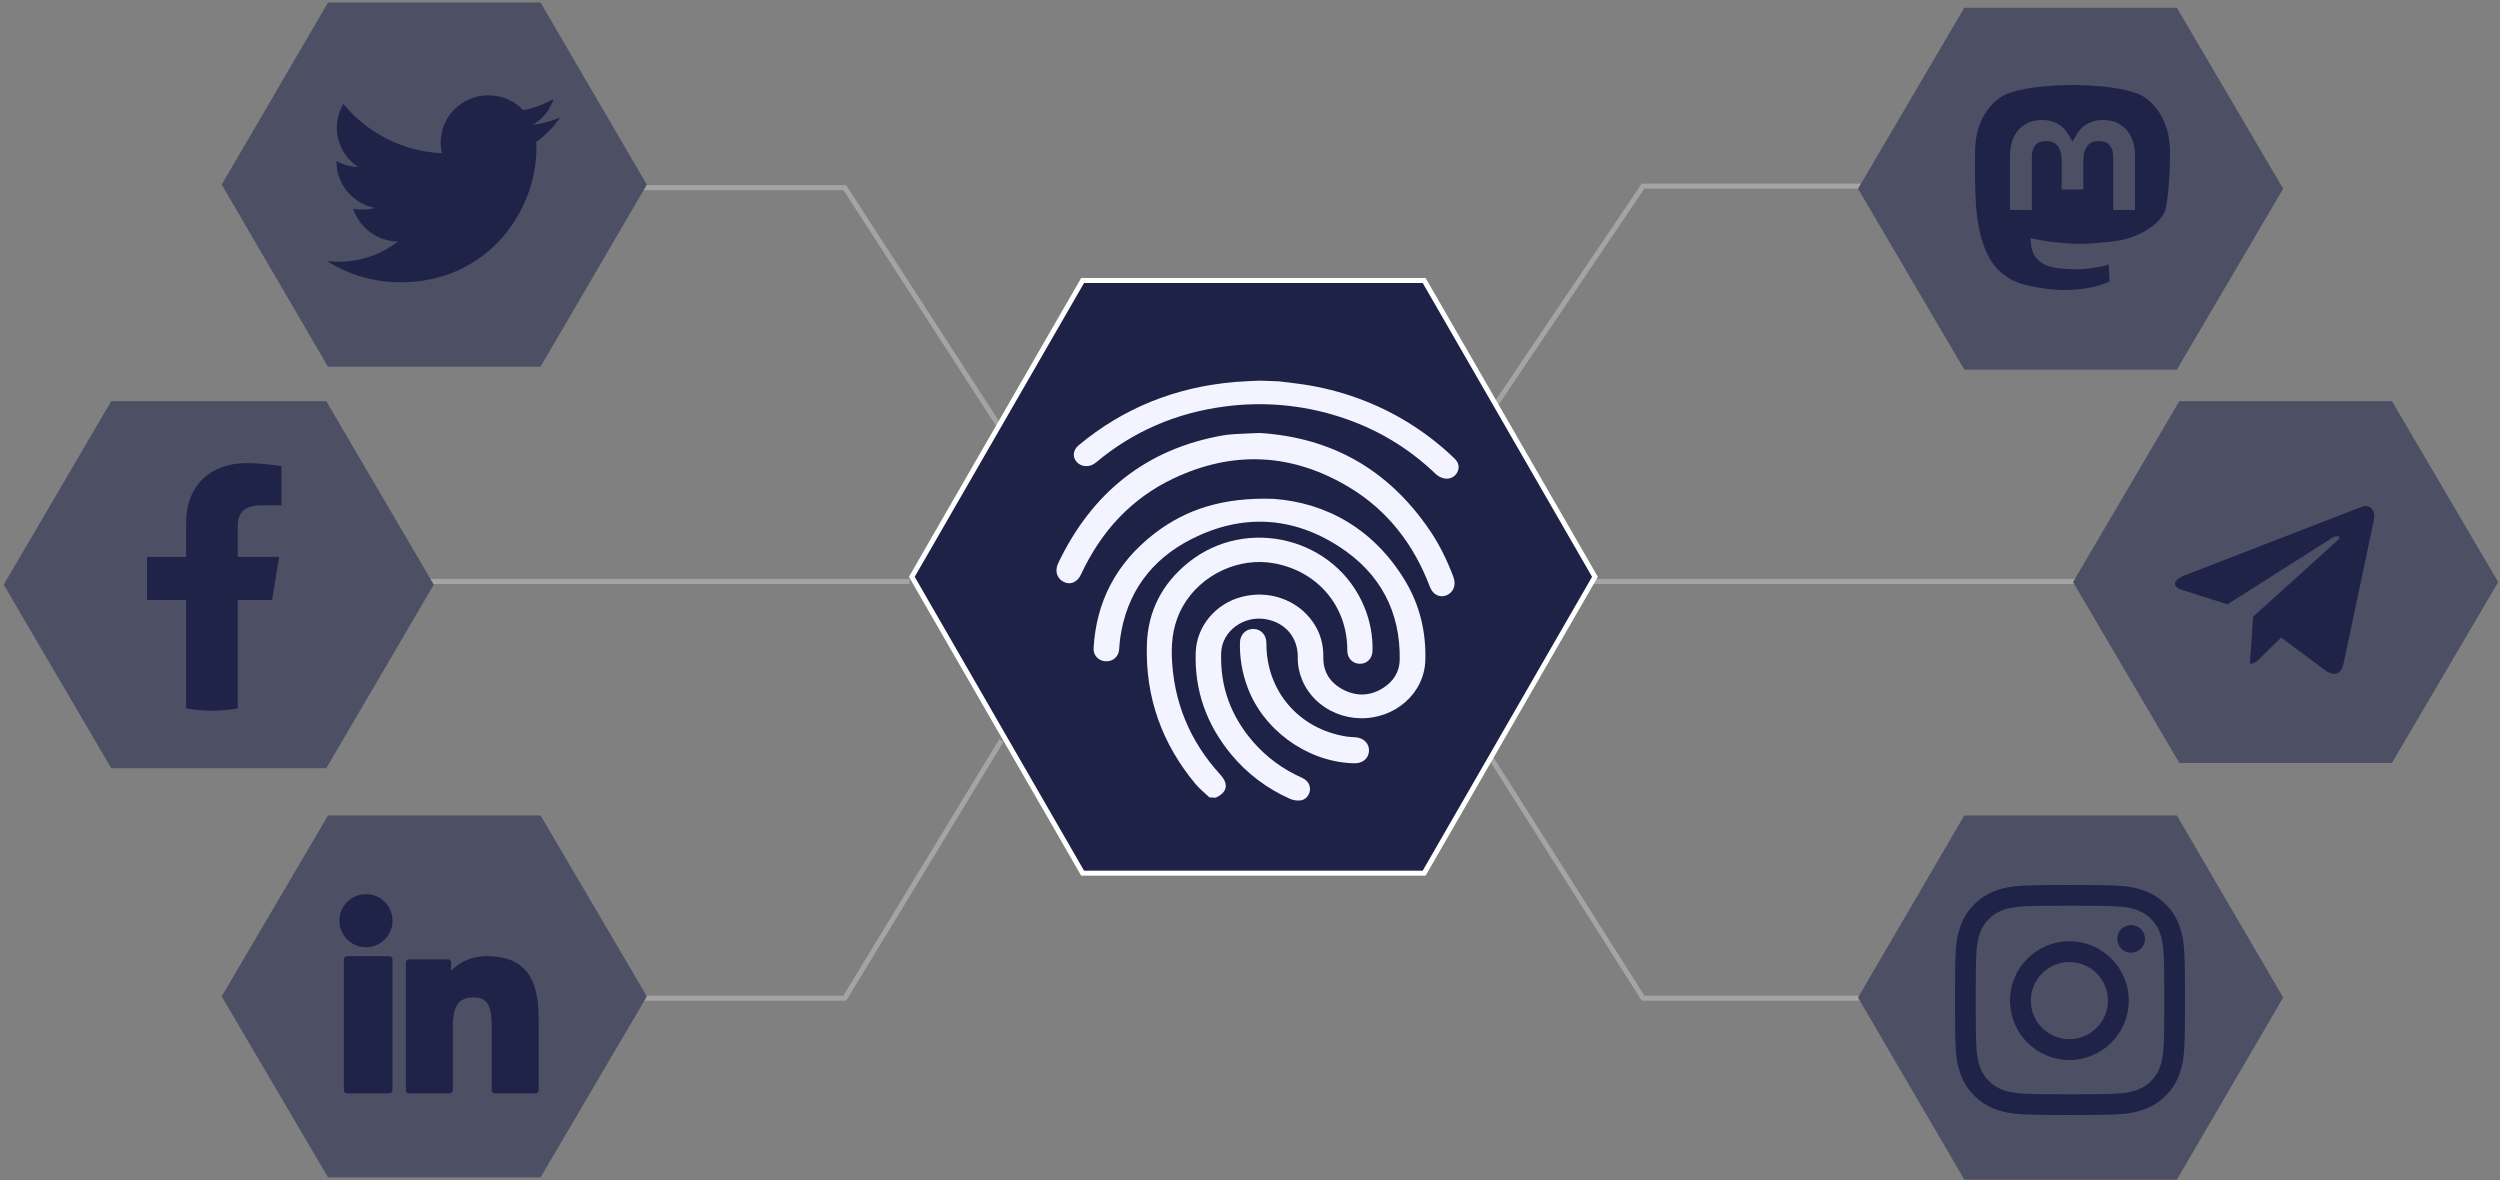 <?xml version="1.0" encoding="UTF-8"?>
<svg width="500px" height="236px" viewBox="0 0 500 236" version="1.1" xmlns="http://www.w3.org/2000/svg" xmlns:xlink="http://www.w3.org/1999/xlink">
    <rect x="0" y="0" width="500" height="236" fill="#808080" stroke="none"/>
    <!-- Generator: Sketch 55.2 (78181) - https://sketchapp.com -->
    <title>connectivity</title>
    <desc>Created with Sketch.</desc>
    <g id="Page-1" stroke="none" stroke-width="1" fill="none" fill-rule="evenodd">
        <g id="PAges" transform="translate(-101, -868)">
            <g id="Page2" transform="translate(0, 650.332)">
                <g id="connectivity" transform="translate(101.745, 217.512)">
                    <g id="Group-2" opacity="0.33" transform="translate(60.837, 37.376)" stroke="#FFFFFF">
                        <polyline id="Path-4" opacity="0.867" points="24.954 0.305 107.375 0.305 138.697 48.693"></polyline>
                        <polyline id="Path-4" opacity="0.867" transform="translate(293.653, 24.194) scale(-1, 1) translate(-293.653, -24.194) " points="234.388 1.71909e-13 320.278 2.68607813e-15 352.918 48.388"></polyline>
                        <polyline id="Path-4" opacity="0.867" transform="translate(81.826, 136.648) scale(1, -1) translate(-81.826, -136.648) " points="24.954 110.883 107.375 110.883 138.697 162.412"></polyline>
                        <polyline id="Path-4" opacity="0.867" transform="translate(293.653, 136.648) scale(-1, -1) translate(-293.653, -136.648) " points="234.388 110.883 320.278 110.883 352.918 162.412"></polyline>
                        <path d="M-5.68434189e-14,79.07 L120.32,79.07" id="Path-4" opacity="0.867"></path>
                        <path d="M252.212,79.07 L372.532,79.07" id="Path-4" opacity="0.867"></path>
                    </g>
                    <g id="fb" transform="translate(370.269, 1.712)" fill="#4D5065" fill-rule="nonzero">
                        <polygon id="Path" points="21.846 72.376 0.588 36.188 21.846 0 64.362 0 85.621 36.188 64.362 72.376"></polygon>
                    </g>
                    <g id="fb" transform="translate(0, 80.381)" fill-rule="nonzero">
                        <polygon id="Path" fill="#4D5065" points="21.503 73.425 0 36.712 21.503 0 64.509 0 86.012 36.712 64.509 73.425"></polygon>
                        <path d="M53.674,39.77 L55.08,31.154 L46.798,31.154 L46.798,25.154 C46.798,22.693 47.736,20.847 51.486,20.847 L55.549,20.847 L55.549,13 C53.361,12.693 50.861,12.385 48.673,12.385 C41.485,12.385 36.484,16.693 36.484,24.385 L36.484,31.154 L28.671,31.154 L28.671,39.77 L36.484,39.77 L36.484,61.463 C38.203,61.77 39.922,61.924 41.641,61.924 C43.36,61.924 45.079,61.77 46.798,61.463 L46.798,39.77 L53.674,39.77 L53.674,39.77 Z" id="Path" fill="#1F2348"></path>
                    </g>
                    <g id="logo" transform="translate(413.275, 80.381)" fill="#4D5065" fill-rule="nonzero">
                        <polygon id="Path" points="21.846 72.376 0.588 36.188 21.846 0 64.362 0 85.621 36.188 64.362 72.376"></polygon>
                    </g>
                    <g id="logo" transform="translate(370.269, 163.246)" fill-rule="nonzero">
                        <polygon id="Path" fill="#4D5065" points="21.846 72.837 0.588 36.418 21.846 0 64.362 0 85.621 36.418 64.362 72.837"></polygon>
                        <g id="Instagram-Glyph-Black-Logo.wine" transform="translate(19.985, 13.91)" fill="#1F2348">
                            <path d="M23,0 C16.754,0 15.97,0.026 13.517,0.138 C11.069,0.25 9.397,0.639 7.934,1.207 C6.422,1.795 5.139,2.582 3.86,3.86 C2.582,5.139 1.795,6.422 1.207,7.934 C0.639,9.397 0.25,11.069 0.138,13.517 C0.026,15.97 0,16.754 0,23 C0,29.246 0.026,30.03 0.138,32.483 C0.25,34.931 0.639,36.603 1.207,38.066 C1.795,39.578 2.582,40.861 3.86,42.14 C5.139,43.418 6.422,44.205 7.934,44.793 C9.397,45.361 11.069,45.75 13.517,45.862 C15.97,45.974 16.754,46 23,46 C29.246,46 30.03,45.974 32.483,45.862 C34.931,45.75 36.603,45.361 38.066,44.793 C39.578,44.205 40.861,43.418 42.14,42.14 C43.418,40.861 44.205,39.578 44.793,38.066 C45.361,36.603 45.75,34.931 45.862,32.483 C45.974,30.03 46,29.246 46,23 C46,16.754 45.974,15.97 45.862,13.517 C45.75,11.069 45.361,9.397 44.793,7.934 C44.205,6.422 43.418,5.139 42.14,3.86 C40.861,2.582 39.578,1.795 38.066,1.207 C36.603,0.639 34.931,0.25 32.483,0.138 C30.03,0.026 29.246,0 23,0 Z M23,4.144 C29.141,4.144 29.869,4.168 32.294,4.278 C34.536,4.38 35.754,4.755 36.565,5.07 C37.638,5.487 38.405,5.986 39.209,6.791 C40.014,7.595 40.513,8.362 40.93,9.435 C41.245,10.246 41.62,11.464 41.722,13.706 C41.832,16.131 41.856,16.859 41.856,23 C41.856,29.141 41.832,29.869 41.722,32.294 C41.62,34.536 41.245,35.754 40.93,36.565 C40.513,37.638 40.014,38.405 39.209,39.209 C38.405,40.014 37.638,40.513 36.565,40.93 C35.754,41.245 34.536,41.62 32.294,41.722 C29.869,41.832 29.142,41.856 23,41.856 C16.858,41.856 16.131,41.832 13.706,41.722 C11.464,41.62 10.246,41.245 9.435,40.93 C8.362,40.513 7.595,40.014 6.791,39.209 C5.986,38.405 5.487,37.638 5.07,36.565 C4.755,35.754 4.381,34.536 4.278,32.294 C4.168,29.869 4.144,29.141 4.144,23 C4.144,16.859 4.168,16.131 4.278,13.706 C4.381,11.464 4.755,10.246 5.07,9.435 C5.487,8.362 5.986,7.595 6.791,6.791 C7.595,5.986 8.362,5.487 9.435,5.07 C10.246,4.755 11.464,4.38 13.706,4.278 C16.131,4.168 16.859,4.144 23,4.144 L23,4.144 Z" id="Shape"></path>
                            <path d="M22.878,30.832 C18.619,30.832 15.168,27.381 15.168,23.123 C15.168,18.864 18.619,15.412 22.878,15.412 C27.136,15.412 30.588,18.864 30.588,23.123 C30.588,27.381 27.136,30.832 22.878,30.832 Z M22.878,11.245 C16.318,11.245 11,16.563 11,23.123 C11,29.682 16.318,35 22.878,35 C29.437,35 34.755,29.682 34.755,23.123 C34.755,16.563 29.437,11.245 22.878,11.245 L22.878,11.245 Z M38,10.776 C38,12.309 36.757,13.551 35.224,13.551 C33.692,13.551 32.449,12.309 32.449,10.776 C32.449,9.243 33.692,8 35.224,8 C36.757,8 38,9.243 38,10.776 L38,10.776 Z" id="Shape"></path>
                        </g>
                    </g>
                    <g id="logo" transform="translate(43.006, 163.246)" fill="#4D5065" fill-rule="nonzero">
                        <polygon id="Path" points="21.846 72.376 0.588 36.188 21.846 0 64.362 0 85.621 36.188 64.362 72.376"></polygon>
                    </g>
                    <g id="logo" transform="translate(43.006, 0.663)" fill-rule="nonzero">
                        <polygon id="Path" fill="#4D5065" points="21.846 72.837 0.588 36.418 21.846 0 64.362 0 85.621 36.418 64.362 72.837"></polygon>
                        <path d="M62.791,24.463 C64.768,23.295 66.282,21.444 66.996,19.24 C65.119,20.341 63.065,21.116 60.922,21.531 C59.179,19.696 56.692,18.551 53.942,18.551 C48.662,18.551 44.38,22.777 44.38,27.992 C44.38,28.731 44.464,29.452 44.626,30.144 C36.678,29.75 29.632,25.991 24.915,20.28 C24.092,21.675 23.62,23.297 23.62,25.027 C23.62,28.302 25.309,31.192 27.875,32.884 C26.356,32.838 24.87,32.433 23.542,31.704 L23.542,31.823 C23.542,36.398 26.838,40.213 31.213,41.08 C30.41,41.298 29.566,41.411 28.694,41.411 C28.077,41.411 27.478,41.354 26.893,41.245 C28.11,44.995 31.642,47.724 35.826,47.801 C32.553,50.334 28.429,51.844 23.95,51.844 C23.178,51.844 22.416,51.799 21.667,51.71 C25.9,54.389 30.926,55.954 36.326,55.954 C53.916,55.954 63.535,41.567 63.535,29.091 C63.535,28.681 63.526,28.275 63.506,27.87 C65.38,26.531 66.998,24.874 68.284,22.976 C66.569,23.727 64.728,24.235 62.791,24.463 Z" id="Path" fill="#1F2348"></path>
                    </g>
                    <g id="logo" transform="translate(181.464, 56.256)" fill-rule="nonzero">
                        <g id="hexagon-svgrepo-com-(1)" fill="#1E2247" stroke="#FFFFFF">
                            <polygon id="Path" points="34.311 118.528 0.154 59.264 34.311 0 102.624 0 136.78 59.264 102.624 118.528"></polygon>
                        </g>
                        <g id="fingerprint" transform="translate(68.791, 61.85) rotate(2) translate(-68.791, -61.85) translate(28.932, 19.893)" fill="#F3F4FF">
                            <path d="M32.211,83.784 C31.246,82.929 30.186,82.157 29.333,81.205 C22.304,73.349 18.684,64.172 18.629,53.725 C18.588,47.044 21.22,41.422 26.328,36.994 C37.709,27.145 55.724,31.046 61.841,44.667 C63.087,47.399 63.745,50.353 63.773,53.345 C63.783,54.876 62.756,55.994 61.327,56.023 C59.847,56.051 58.771,54.971 58.725,53.409 C58.466,44.688 52.355,37.885 43.581,36.551 C36.424,35.462 28.938,39.303 25.559,45.749 C23.875,48.96 23.455,52.368 23.701,55.912 C24.343,64.907 27.852,72.659 34.228,79.167 C36.009,80.987 35.742,82.656 33.454,83.79 L32.211,83.784 Z" id="Path"></path>
                            <path d="M43.08,0.128 C44.716,0.272 46.358,0.379 47.989,0.568 C55.594,1.429 62.901,3.802 69.4,7.521 C72.817,9.476 75.988,11.77 78.854,14.363 C79.73,15.153 79.936,16.171 79.446,17.124 C78.989,18.016 77.966,18.589 76.875,18.382 C76.243,18.258 75.66,17.979 75.188,17.574 C69.516,12.48 62.904,8.826 55.305,6.725 C47.969,4.671 40.201,4.257 32.654,5.518 C22.787,7.144 14.315,11.217 7.169,17.642 C6.027,18.668 4.386,18.689 3.386,17.719 C2.386,16.75 2.482,15.312 3.601,14.313 C12.233,6.599 22.517,1.976 34.486,0.56 C36.09,0.369 37.707,0.272 39.313,0.128 L43.08,0.128 Z" id="Path"></path>
                            <path d="M42.948,23.658 C53.61,24.067 63.258,29.063 69.797,39.102 C72.935,43.918 74.368,49.238 74.395,54.876 C74.434,61.467 68.775,66.818 61.758,66.905 C58.395,66.946 55.151,65.73 52.737,63.523 C50.323,61.315 48.934,58.296 48.875,55.125 C48.798,51.217 46.138,48.287 42.185,47.759 C37.742,47.165 33.56,50.463 33.541,54.731 C33.512,61.467 35.889,67.395 40.626,72.455 C43.346,75.364 46.719,77.663 50.502,79.186 C51.723,79.683 52.33,80.607 52.235,81.668 C52.149,82.688 51.436,83.615 50.333,83.764 C49.613,83.844 48.884,83.741 48.22,83.467 C43.618,81.598 39.544,78.738 36.326,75.116 C31.124,69.287 28.462,62.552 28.445,54.924 C28.431,49.705 32.018,45.058 37.196,43.487 C42.567,41.852 48.331,43.62 51.603,47.933 C53.191,50.026 53.944,52.378 53.987,54.963 C54.034,57.875 55.509,60.059 58.243,61.339 C60.946,62.603 63.66,62.39 66.133,60.709 C68.205,59.303 69.319,57.339 69.273,54.925 C69.089,45.412 64.869,37.831 56.365,32.739 C46.75,26.975 36.662,26.85 26.84,32.254 C18.741,36.714 14.241,43.615 13.262,52.47 C13.175,53.256 13.158,54.05 13.122,54.841 C13.059,56.271 11.969,57.308 10.529,57.298 C9.088,57.287 7.974,56.214 8.007,54.786 C8.196,45.473 11.903,37.628 19.316,31.468 C25.622,26.222 33.084,23.669 42.948,23.658 Z" id="Path"></path>
                            <path d="M39.708,10.586 C54.104,11.007 65.69,16.964 74.416,28.914 C76.458,31.71 78.071,34.769 79.415,37.989 C80.079,39.576 79.58,41.074 78.196,41.719 C76.87,42.339 75.452,41.709 74.811,40.181 C71.276,31.744 65.751,25.139 58.011,20.84 C46.408,14.403 34.567,14.19 22.774,20.289 C14.543,24.547 8.698,31.308 4.966,40.125 C4.291,41.722 2.898,42.352 1.542,41.713 C0.159,41.055 -0.345,39.574 0.35,37.981 C6.692,23.465 17.295,14.596 32.16,11.372 C32.977,11.199 33.802,11.075 34.631,10.999 C36.367,10.834 38.107,10.714 39.708,10.586 Z" id="Path"></path>
                            <path d="M60.172,75.947 C51.141,75.759 42.422,69.769 39.032,61.467 C37.873,58.666 37.258,55.676 37.217,52.651 C37.196,51.014 38.279,49.841 39.805,49.803 C41.331,49.766 42.463,50.926 42.511,52.548 C42.796,62.134 49.62,69.529 59.238,70.666 C59.805,70.732 60.385,70.721 60.954,70.74 C62.614,70.798 63.787,71.896 63.773,73.384 C63.758,74.872 62.571,75.949 60.906,75.947 L60.172,75.947 Z" id="Path"></path>
                        </g>
                    </g>
                    <g id="Mastodon_Logotype_(Simple)" transform="translate(394.255, 17.156)" fill-rule="nonzero">
                        <path d="M38.17,24.579 C37.596,27.471 33.035,30.636 27.796,31.25 C25.065,31.57 22.375,31.863 19.507,31.734 C14.817,31.524 11.116,30.636 11.116,30.636 C11.116,31.084 11.144,31.511 11.2,31.909 C11.81,36.448 15.79,36.72 19.56,36.847 C23.366,36.975 26.754,35.927 26.754,35.927 L26.91,39.301 C26.91,39.301 24.249,40.702 19.507,40.96 C16.892,41.101 13.646,40.896 9.865,39.914 C1.664,37.786 0.253,29.213 0.038,20.515 C-0.028,17.933 0.012,15.498 0.012,13.461 C0.012,4.567 5.955,1.96 5.955,1.96 C8.951,0.61 14.093,0.043 19.438,0 L19.57,0 C24.915,0.043 30.06,0.61 33.056,1.96 C33.056,1.96 38.999,4.567 38.999,13.461 C38.999,13.461 39.073,20.023 38.17,24.579" id="Path" fill="#1F2348"></path>
                        <path d="M32,14.213 L32,25 L27.645,25 L27.645,14.53 C27.645,12.323 26.699,11.203 24.806,11.203 C22.713,11.203 21.665,12.532 21.665,15.159 L21.665,20.89 L17.336,20.89 L17.336,15.159 C17.336,12.532 16.287,11.203 14.194,11.203 C12.301,11.203 11.355,12.323 11.355,14.53 L11.355,25 L7,25 L7,14.213 C7,12.009 7.572,10.257 8.721,8.961 C9.906,7.664 11.457,7 13.383,7 C15.612,7 17.3,7.841 18.415,9.522 L19.5,11.306 L20.585,9.522 C21.7,7.841 23.388,7 25.617,7 C27.543,7 29.094,7.664 30.279,8.961 C31.428,10.257 32,12.009 32,14.213" id="Path" fill="#4D5065"></path>
                    </g>
                    <g id="linkedin-svgrepo-com-(1)" transform="translate(67.131, 178.98)" fill="#1F2348" fill-rule="nonzero">
                        <path d="M9.955,12.401 L1.56,12.401 C1.188,12.401 0.886,12.693 0.886,13.055 L0.886,39.205 C0.886,39.566 1.188,39.859 1.56,39.859 L9.955,39.859 C10.327,39.859 10.629,39.566 10.629,39.205 L10.629,13.055 C10.629,12.693 10.327,12.401 9.955,12.401 Z" id="XMLID_802_"></path>
                        <path d="M5.317,0 C2.385,0 0,2.384 0,5.313 C0,8.245 2.385,10.629 5.317,10.629 C8.246,10.629 10.629,8.244 10.629,5.313 C10.629,2.384 8.246,0 5.317,0 Z" id="XMLID_803_"></path>
                        <path d="M29.489,12.401 C26.23,12.401 23.821,13.774 22.36,15.334 L22.36,13.674 C22.36,13.322 22.068,13.036 21.708,13.036 L13.938,13.036 C13.578,13.036 13.286,13.322 13.286,13.674 L13.286,39.22 C13.286,39.573 13.578,39.859 13.938,39.859 L22.034,39.859 C22.394,39.859 22.686,39.573 22.686,39.22 L22.686,26.581 C22.686,22.322 23.866,20.662 26.895,20.662 C30.195,20.662 30.457,23.322 30.457,26.8 L30.457,39.22 C30.457,39.573 30.748,39.859 31.109,39.859 L39.207,39.859 C39.567,39.859 39.859,39.573 39.859,39.22 L39.859,25.208 C39.859,18.875 38.627,12.401 29.489,12.401 Z" id="XMLID_804_"></path>
                    </g>
                    <g id="telegram_icon_136124" transform="translate(434.254, 101.36)" fill="#1F2348" fill-rule="nonzero">
                        <path d="M14.995,31.535 L15.614,22.147 L32.598,6.789 C33.35,6.101 32.444,5.768 31.448,6.367 L10.484,19.661 L1.416,16.776 C-0.53,16.221 -0.552,14.868 1.859,13.891 L37.176,0.22 C38.791,-0.513 40.339,0.619 39.719,3.105 L33.704,31.535 C33.284,33.554 32.068,34.043 30.387,33.111 L21.231,26.319 L16.831,30.603 C16.322,31.113 15.902,31.535 14.995,31.535 Z" id="Path"></path>
                    </g>
                </g>
            </g>
        </g>
    </g>
</svg>
